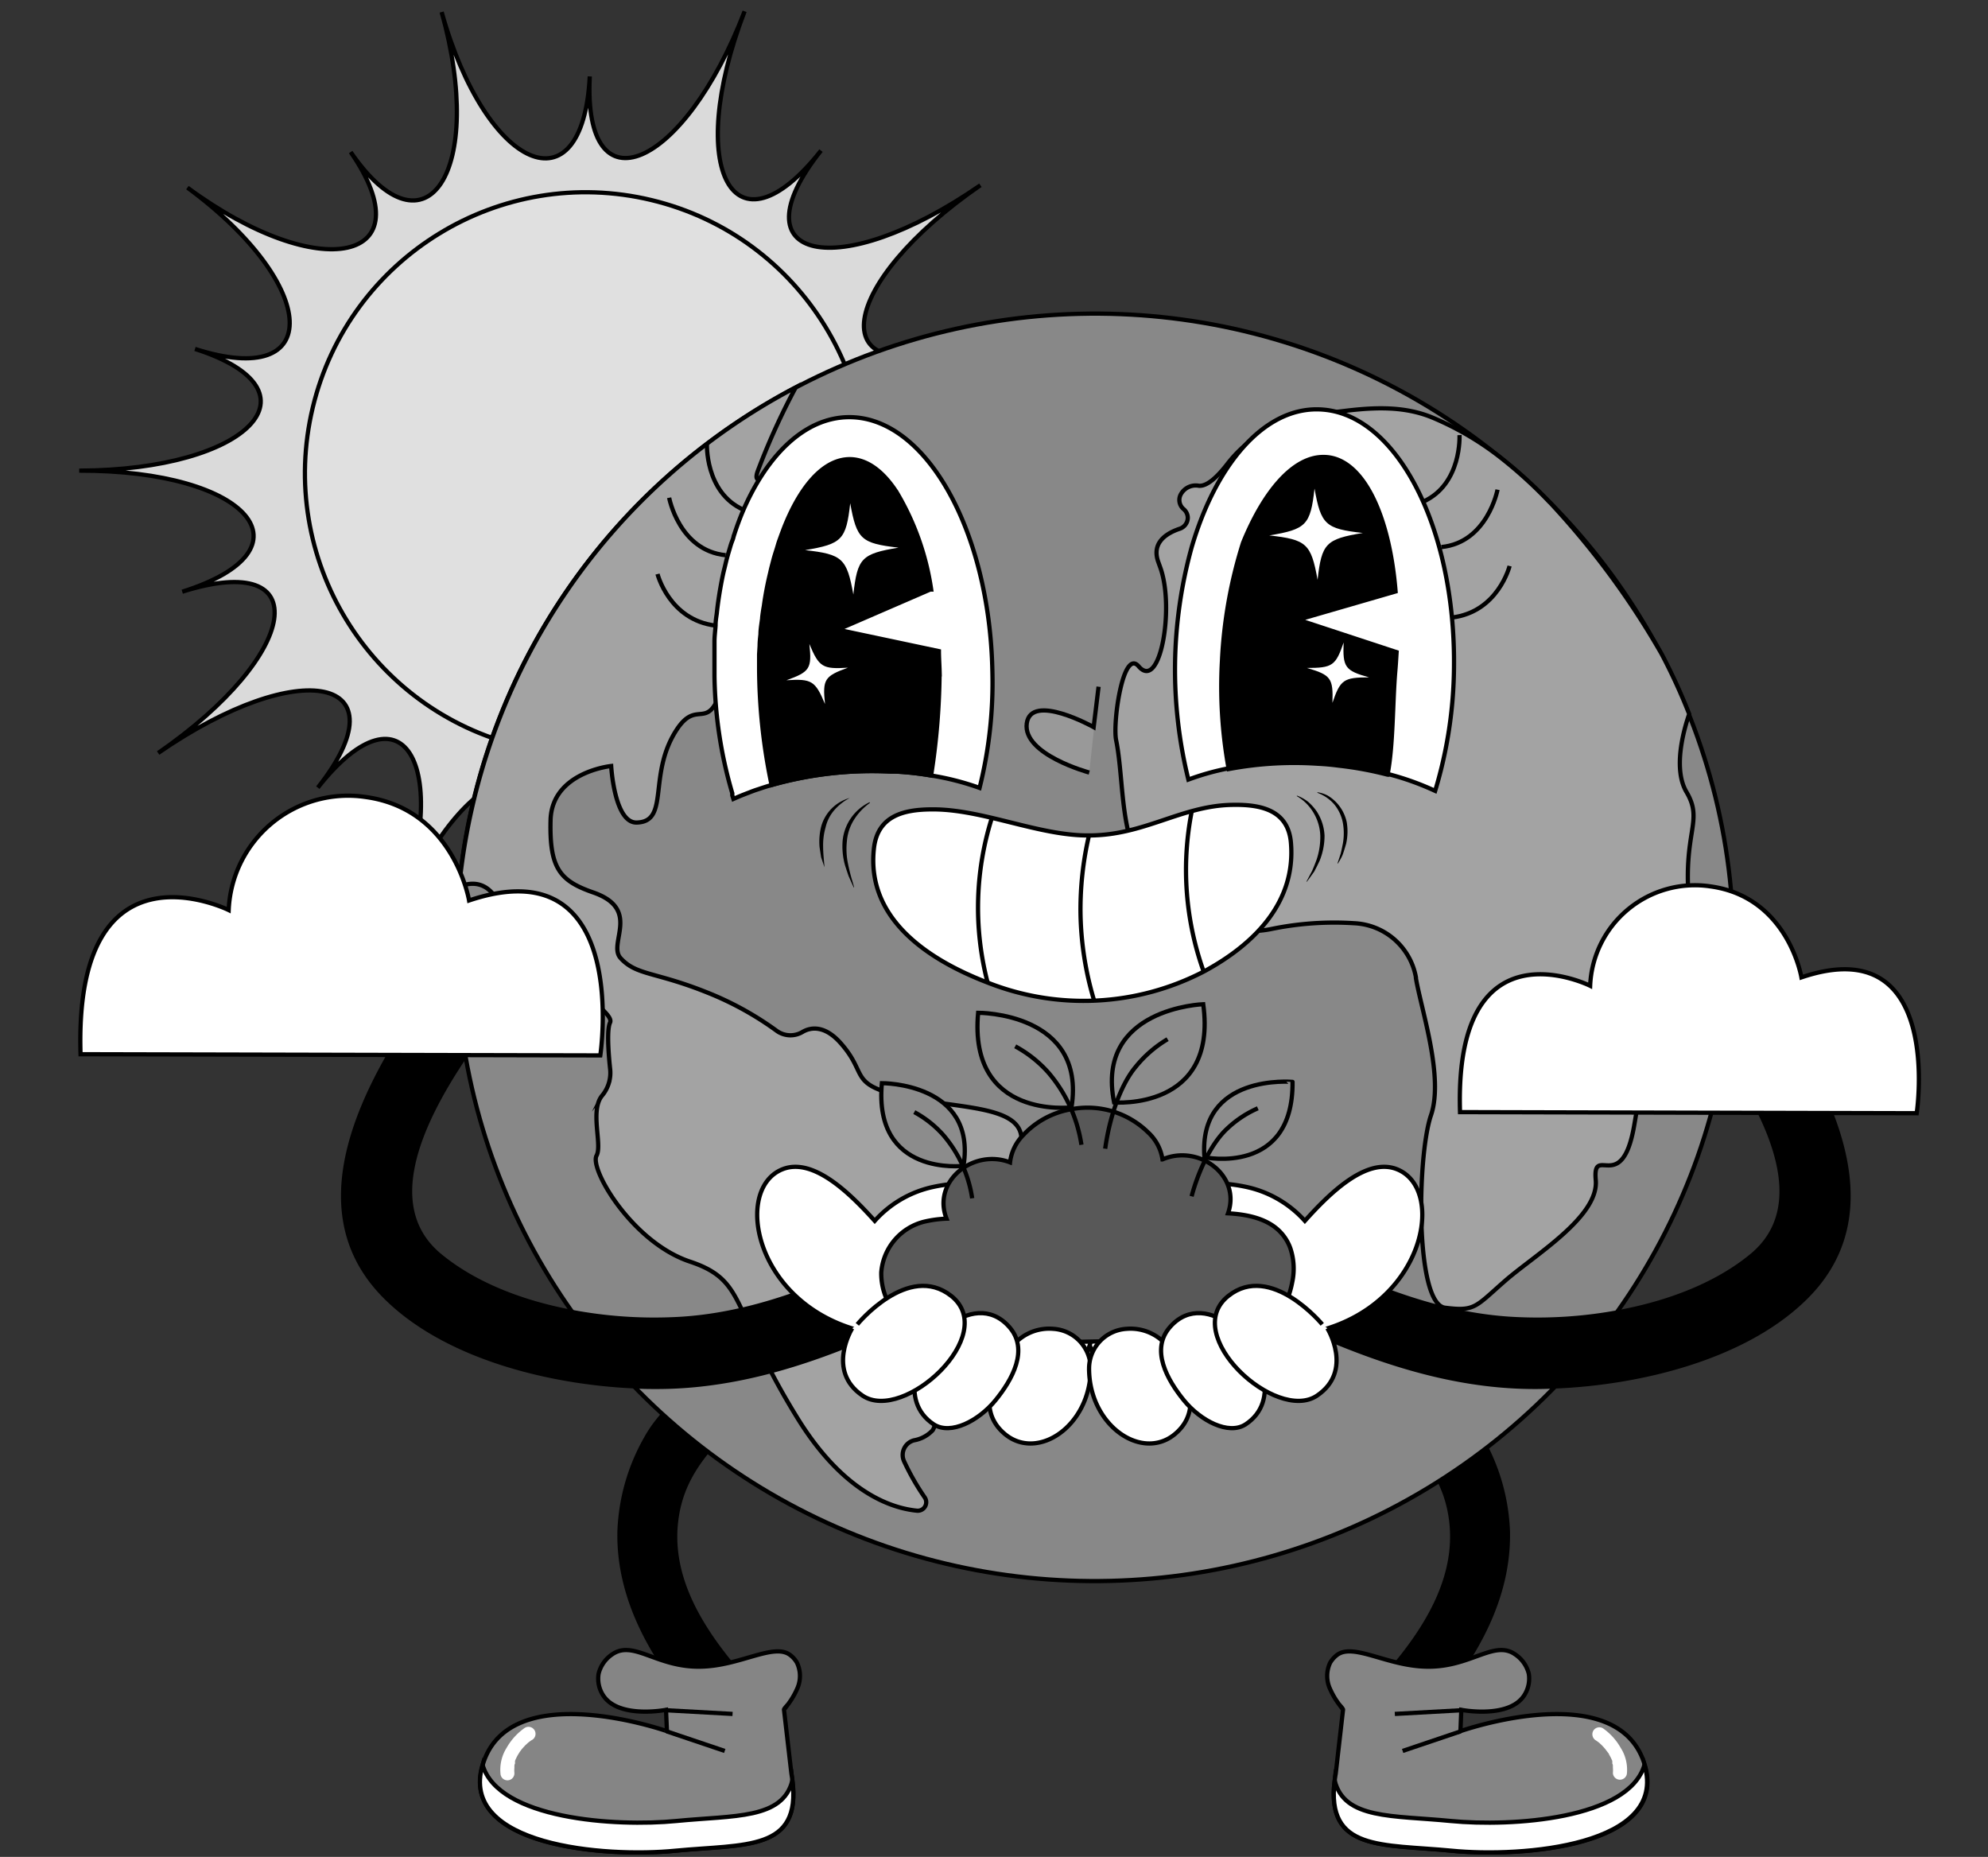 <svg xmlns="http://www.w3.org/2000/svg" xmlns:xlink="http://www.w3.org/1999/xlink" viewBox="0 0 234.2 218.73"><rect x="0" y="0" width="234.2" height="218.73" fill="#333333" stroke="none"/><defs><style>.cls-1,.cls-7{fill:#fff;}.cls-1,.cls-10,.cls-12,.cls-13,.cls-2,.cls-3,.cls-4,.cls-5,.cls-6,.cls-8,.cls-9{stroke:#000;stroke-miterlimit:10;stroke-width:0.5px;}.cls-2{fill:#dadada;}.cls-3{fill:#e0e0e0;}.cls-5{fill:#858585;}.cls-6{fill:none;}.cls-8{fill:#888;}.cls-9{fill:#a3a3a3;}.cls-10{fill:#999;}.cls-11{clip-path:url(#clip-path);}.cls-12{fill:#585858;}.cls-13{fill:#8c8c8c;}</style><clipPath id="clip-path"><path class="cls-1" d="M128.29,98.41c6.49,0,10.83-3.47,16.78-3.6,3.35-.08,6.62.54,7,4.36.65,7-4.18,12-10.25,15.27a30.74,30.74,0,0,1-25.45,1.31c-7-2.68-14.37-7.52-13.41-15.86.45-3.81,3.51-4.54,6.85-4.55C115.75,95.3,122.36,98.46,128.29,98.41Z"/></clipPath></defs><g id="_02" data-name="02"><path class="cls-2" d="M18.63,88.7c16.82-11.61,18.67-24,2.84-19,15.83-5,7.91-14.32-12.14-14.26,20-.06,29-9.42,13.64-14.34,15.31,4.92,14.73-7.49-.89-19C37.7,33.6,50.25,30.87,41.31,17.91c8.94,13,15.95,2.2,10.72-16.49C57.26,20.11,68.65,25.05,69.48,9c-.83,16.06,11.08,11,18.24-7.67-7.16,18.72-1.27,29.43,9,16.41-10.3,13,2,15.69,18.78,4.08-16.82,11.61-18.67,24-2.84,19-15.83,5-7.9,14.33,12.14,14.27-20,.06-28.95,9.42-13.64,14.34-15.31-4.92-14.73,7.48.89,19C96.46,76.9,83.91,79.63,92.86,92.59c-9-13-16-2.19-10.73,16.5-5.22-18.69-16.62-23.63-17.45-7.57.83-16.06-11.08-11-18.24,7.67,7.16-18.72,1.27-29.44-9-16.41C47.71,79.75,35.45,77.09,18.63,88.7Z"/><circle class="cls-3" cx="69.01" cy="55.73" r="33.08" transform="translate(-1.31 109.8) rotate(-76.48)"/><path class="cls-4" d="M86.43,196.35c-3.92-4.7-7.43-10.41-6.82-16.8.63-6.62,4.91-9.7,8.86-14.34,2.74-3.22-2.75-6.85-5.46-3.67-2.34,2.76-5.1,4.62-6.91,7.9a23.84,23.84,0,0,0-3.12,11c-.14,7.71,3.72,14.51,8.52,20.27C84.22,204,89.14,199.6,86.43,196.35Z"/><path class="cls-5" d="M72.11,194.88a3.85,3.85,0,0,0-1.59,2.27,3.58,3.58,0,0,0,.57,2.6c1.84,2.74,7.37,1.66,7.37,1.66l.11,2.51S60.46,197.55,57,207.48,71.1,218.86,79.59,218s15.23.12,13.64-9.1l-.87-7.52c0-.12.46-.59.53-.69a9.29,9.29,0,0,0,1-1.72,3.64,3.64,0,0,0,0-3.11,3,3,0,0,0-.86-.95c-1.93-1.37-5.9,1.33-10.47,1.41C77.37,196.44,74.63,193.12,72.11,194.88Z"/><path class="cls-1" d="M79.59,218c-8.37.83-25.57-.57-22.74-10.11,1.85,6.39,15.63,7.32,22.84,6.61,6.83-.67,12.54-.18,13.66-4.78C94.4,218.08,87.82,217.21,79.59,218Z"/><line class="cls-6" x1="78.53" y1="203.94" x2="85.38" y2="206.25"/><line class="cls-6" x1="78.35" y1="201.45" x2="86.3" y2="201.89"/><path class="cls-7" d="M59.69,205.87a4.87,4.87,0,0,0-.73,3.06.82.82,0,1,0,1.64-.08,3.22,3.22,0,0,1,0-.62s0,0,0,0,0-.11,0-.16,0-.22.07-.33a.5.5,0,0,0,0-.13l0-.09,0-.09.06-.16c.1-.21.2-.42.32-.62l.17-.27c-.09.15,0,0,0,0l.1-.14a4.65,4.65,0,0,1,.45-.53,1.81,1.81,0,0,1,.24-.24l.17-.16a3.72,3.72,0,0,1,.45-.33.83.83,0,1,0-.89-1.39A7.18,7.18,0,0,0,59.69,205.87Z"/><path class="cls-4" d="M164.18,196.35c3.93-4.7,7.44-10.41,6.83-16.8-.63-6.62-4.92-9.7-8.86-14.34-2.74-3.22,2.74-6.85,5.45-3.67,2.35,2.76,5.1,4.62,6.91,7.9a23.85,23.85,0,0,1,3.13,11c.14,7.71-3.72,14.51-8.53,20.27C166.4,204,161.48,199.6,164.18,196.35Z"/><path class="cls-5" d="M178.5,194.88a3.85,3.85,0,0,1,1.6,2.27,3.63,3.63,0,0,1-.57,2.6c-1.84,2.74-7.38,1.66-7.38,1.66l-.1,2.51s18.11-6.37,21.58,3.56S179.52,218.86,171,218s-15.23.12-13.64-9.1l.86-7.52c0-.12-.45-.59-.52-.69a9.34,9.34,0,0,1-1-1.72,3.64,3.64,0,0,1,0-3.11,3.19,3.19,0,0,1,.86-.95c1.94-1.37,5.9,1.33,10.47,1.41C173.24,196.44,176,193.12,178.5,194.88Z"/><path class="cls-1" d="M171,218c8.36.83,25.56-.57,22.73-10.11-1.84,6.39-15.62,7.32-22.84,6.61-6.83-.67-12.54-.18-13.66-4.78C156.21,218.08,162.79,217.21,171,218Z"/><line class="cls-6" x1="172.08" y1="203.94" x2="165.24" y2="206.25"/><line class="cls-6" x1="172.27" y1="201.45" x2="164.32" y2="201.89"/><path class="cls-7" d="M190.92,205.87a4.81,4.81,0,0,1,.74,3.06.83.83,0,0,1-1.65-.08,3.22,3.22,0,0,0,0-.62v0l0-.16c0-.11,0-.22-.07-.33a.93.93,0,0,0,0-.13l0-.09,0-.09a1.11,1.11,0,0,0-.07-.16,5.2,5.2,0,0,0-.32-.62c0-.09-.11-.18-.17-.27.1.15,0,0,0,0a1.71,1.71,0,0,0-.11-.14,4.58,4.58,0,0,0-.44-.53,2.72,2.72,0,0,0-.24-.24l-.17-.16a4.84,4.84,0,0,0-.46-.33.84.84,0,0,1-.24-1.14.83.83,0,0,1,1.13-.25A7.07,7.07,0,0,1,190.92,205.87Z"/><ellipse class="cls-8" cx="128.98" cy="111.59" rx="75.25" ry="74.65" transform="translate(-2.71 3.21) rotate(-1.41)"/><path class="cls-9" d="M199,106.57c.76,8.63-3.92,8.21-4.43,9.84s-.62,8.12-2.07,16.27-4.9,2-4.51,6.32-7.2,8.83-10.7,11.89-3.52,3.6-7.06,3.15-3.29-17.89-1.65-22.67c1.54-4.51-1.14-12.4-1.78-16.17,0,0,0-.08,0-.11a7.76,7.76,0,0,0-7.26-6.34,36.74,36.74,0,0,0-9.62.65c-7.1,1.52-10.8-3.79-14.44-6.68s-3-10.74-4-15.57c-.4-2.08.82-10.82,2.66-8.66,2.57,3,4.24-7,2.55-11.64l-.23-.64c-.81-2.22.84-3.35,2.47-3.91a1.39,1.39,0,0,0,1-1.33,1.37,1.37,0,0,0-.49-1,1.4,1.4,0,0,1-.38-1.65,2,2,0,0,1,2.17-1.1c1,.09,2.24-1.12,3.37-2.58a15.1,15.1,0,0,1,10.15-5.76c4.62-.58,9.38-1.54,13.86.25a34.75,34.75,0,0,1,8.46,5l0,0a53,53,0,0,1,5.45,5,2.5,2.5,0,0,1,.23.23,95.85,95.85,0,0,1,13,17.67A71,71,0,0,1,199,84.11c-.56,1.62-2,6.39-.3,9.22C200.73,96.8,198.2,97.94,199,106.57Z"/><path class="cls-9" d="M117.68,145.06c-1,3.81,1.31,9.26-3,10.53s-3.77,11.52-4.82,12.9a3.92,3.92,0,0,1-2.18,1.17,1.78,1.78,0,0,0-1.17,2.48,28.87,28.87,0,0,0,2.43,4.25,1,1,0,0,1-.91,1.56c-3-.29-8.7-2.13-14.14-11-7.88-12.78-5.8-16.07-12.61-18.34s-11.87-10.94-11-12.49c.7-1.3-.84-5.36.69-7.11a4.19,4.19,0,0,0,.9-3.16c-.21-2-.38-4.61,0-5.4.62-1.32-6.34-4.7-4.46-7.78s-6.46-.69-8.32-5.57c-1.44-3.73-3.92-3.12-5-2.63A74.71,74.71,0,0,1,93.75,45.62a81.91,81.91,0,0,0-4.48,9.86c-1.77,4.9,13-9.37,15.16-3.46,2.09,5.71,2.42,10.36,1,12.25-2,2.61-7.12,3.42-7.12,3.42a2,2,0,0,1,1,1.74,2,2,0,0,1-1.06,1.8,27.92,27.92,0,0,1-5.52,2.54c-1.89.32-3.17,2.78-3.17,2.78A6.93,6.93,0,0,0,85,81.19c-1.64,5-2.82,1.2-5.16,4.58C76.19,91.12,79,96.8,75,96.89c-2.63.06-3-6.66-3-6.66s-7,.71-7.14,6.39,1.1,7.15,5.07,8.52c5.66,2,1.64,6,3.17,7.71,1.88,2.08,4.09,1.58,10.36,4.12a37.22,37.22,0,0,1,8.06,4.47,2.76,2.76,0,0,0,3,.13c1-.6,2.62-.8,4.46,1.24,3.33,3.7.92,4.84,7.17,6.31s13.81,1,14.17,4.79S118.67,141.25,117.68,145.06Z"/><path class="cls-10" d="M129.42,80.89l-.58,4.76s-7.38-4.11-7.88-.44S128.32,91,128.32,91"/><path class="cls-1" d="M171.29,78.67a51.57,51.57,0,0,1-2.22,14.49,32.65,32.65,0,0,0-5.61-2,40.41,40.41,0,0,0-5.73-1.06c-.82-.11-1.66-.19-2.53-.23a41.55,41.55,0,0,0-10.45.63A29.76,29.76,0,0,0,140,91.83a54,54,0,0,1,.37-27.31.08.08,0,0,1,0,0c2.85-9.78,8.47-16.4,14.87-16.3C164.35,48.33,171.5,62,171.29,78.67Z"/><path class="cls-6" d="M171.94,51.25s.3,5.77-4.27,7.84"/><path class="cls-6" d="M176.42,57.68s-1.18,6.22-6.62,6.76"/><path class="cls-6" d="M177.84,66.67s-1.35,5.41-6.79,6.07"/><path class="cls-4" d="M164.41,69.67,152.92,73l11.61,3.82c-.05.76-.09,1.51-.16,2.29-.31,3.67-.23,8.67-.91,12.14a40.41,40.41,0,0,0-5.73-1.06c-.82-.11-1.66-.19-2.53-.23a41.55,41.55,0,0,0-10.45.63,54.07,54.07,0,0,1-.79-12.8,54.77,54.77,0,0,1,2.48-13.85.08.08,0,0,1,0,0c2.49-6.12,5.93-10.09,9.41-10.11C160.37,53.75,163.65,60.34,164.41,69.67Z"/><path class="cls-7" d="M160.55,62.78c-4.36.72-4.85,1.23-5.33,5.52-.77-4.26-1.29-4.74-5.69-5.23,4.36-.72,4.85-1.23,5.33-5.52C155.62,61.81,156.15,62.29,160.55,62.78Z"/><path class="cls-7" d="M161.29,79.79c-3,0-3.39.27-4.32,3,.1-2.9-.17-3.28-3-4.11,3,0,3.38-.26,4.32-3C158.17,78.59,158.45,79,161.29,79.79Z"/><path class="cls-1" d="M116.91,79.12a51.13,51.13,0,0,1-1.51,13.69,31.63,31.63,0,0,0-5.7-1.46,35.47,35.47,0,0,0-4.24-.47c-.2,0-.4,0-.61,0A43.45,43.45,0,0,0,90.9,92.47c-.54.15-1.05.32-1.56.49h0c-.38.12-.73.25-1.08.39-.64.24-1.26.49-1.86.76l-.13-.41s0-.07,0-.11a.34.34,0,0,1,0-.14,51.23,51.23,0,0,1-2.1-13.83c0-.48,0-1,0-1.46,0-.09,0-.16,0-.25,0-.34,0-.67,0-1s0-.9,0-1.34c0-.64.09-1.26.13-1.89a.64.64,0,0,0,0-.07c0-.45.08-.9.14-1.34.14-1.35.35-2.66.59-3.9.09-.46.19-.93.31-1.4s.21-.9.33-1.33.19-.67.29-1,.12-.42.19-.62.11-.3.17-.46.07-.22.1-.35a33.65,33.65,0,0,1,1.17-3.17h0c2.88-6.59,7.29-10.82,12.32-10.9C109,49,116.59,62.42,116.91,79.12Z"/><path class="cls-6" d="M83.28,52.2S83,58,87.59,60.05"/><path class="cls-6" d="M78.83,58.63S80,64.85,85.49,65.4"/><path class="cls-6" d="M77.46,67.62s1.38,5.41,6.83,6.07"/><path class="cls-4" d="M98.67,74.17l11.94,2.53c0,.78.06,1.57.08,2.37a81.14,81.14,0,0,1-1,12.28,35.47,35.47,0,0,0-4.24-.47c-.2,0-.4,0-.61,0A43.45,43.45,0,0,0,90.9,92.47a67.92,67.92,0,0,1-1.47-13.66c0-.48,0-1,0-1.46,0-.1,0-.18,0-.27l.06-1c0-.46.05-.91.1-1.36,0-.64.13-1.28.2-1.9,0,0,0,0,0-.08.05-.45.12-.91.2-1.35a38,38,0,0,1,.75-3.93c.1-.48.23-.94.35-1.41s.26-.9.4-1.34.19-.67.31-1l.22-.61c.1-.28.21-.55.3-.81,1.84-4.72,4.39-7.82,7.25-8.17,2.22-.27,4.32,1.17,6.06,3.86a31.26,31.26,0,0,1,4.07,11.46l-.11,0Z"/><path class="cls-7" d="M105.85,64.51c-4.36.72-4.84,1.23-5.32,5.52-.77-4.26-1.29-4.74-5.69-5.23,4.36-.72,4.84-1.23,5.32-5.52C100.93,63.54,101.45,64,105.85,64.51Z"/><path class="cls-7" d="M99.89,78.65c-2.77,1-3,1.38-2.7,4.28-1.14-2.73-1.56-3-4.54-2.8,2.78-1,3-1.38,2.7-4.27C96.49,78.59,96.91,78.84,99.89,78.65Z"/><path d="M152.81,93.72a5.12,5.12,0,0,1,1.29.72,6.35,6.35,0,0,1,1,1.11,5.69,5.69,0,0,1,.94,2.88,7.85,7.85,0,0,1-.57,2.94q-.31.67-.66,1.32c-.29.39-.56.8-.86,1.17l-.05,0,.67-1.27c.19-.43.37-.88.53-1.32a8.37,8.37,0,0,0,.44-2.8,5.63,5.63,0,0,0-.78-2.7,5.5,5.5,0,0,0-2-2Z"/><path d="M155.2,93.32a3.81,3.81,0,0,1,1.21.39,4.93,4.93,0,0,1,1,.79,4.86,4.86,0,0,1,1.24,2.32,6.58,6.58,0,0,1-.07,2.58c-.12.41-.24.82-.38,1.21s-.37.76-.59,1.11l-.05,0,.38-1.16c.1-.4.18-.8.26-1.2a7,7,0,0,0,0-2.42,4.82,4.82,0,0,0-1-2.17,4.74,4.74,0,0,0-2-1.38Z"/><path d="M102.47,94.59a6.92,6.92,0,0,0-1.88,2,5.57,5.57,0,0,0-.82,2.5,8.51,8.51,0,0,0,.14,2.7c.09.45.2.91.32,1.36s.28.91.39,1.38l-.05,0-.59-1.31c-.16-.45-.31-.91-.45-1.36a8.34,8.34,0,0,1-.26-2.86,5.64,5.64,0,0,1,3.18-4.51Z"/><path d="M100.1,94a6.22,6.22,0,0,0-1.84,1.46,4.71,4.71,0,0,0-1,2,7.47,7.47,0,0,0-.29,2.28c0,.79.1,1.59.16,2.42l0,0L96.74,101c-.07-.41-.13-.81-.19-1.22a7.23,7.23,0,0,1,.2-2.45A4.82,4.82,0,0,1,100.09,94Z"/><path class="cls-7" d="M128.29,98.41c6.49,0,10.83-3.47,16.78-3.6,3.35-.08,6.62.54,7,4.36.65,7-4.18,12-10.25,15.27a30.74,30.74,0,0,1-25.45,1.31c-7-2.68-14.37-7.52-13.41-15.86.45-3.81,3.51-4.54,6.85-4.55C115.75,95.3,122.36,98.46,128.29,98.41Z"/><g class="cls-11"><path class="cls-6" d="M116.85,96.34a35.08,35.08,0,0,0-.5,19.41"/><path class="cls-6" d="M128.29,98.41a38.46,38.46,0,0,0-1,9.17,37.59,37.59,0,0,0,1.61,10.29"/><path class="cls-6" d="M140.4,95.54a35.54,35.54,0,0,0,1.4,18.9"/></g><path class="cls-6" d="M128.29,98.41c6.49,0,10.83-3.47,16.78-3.6,3.35-.08,6.62.54,7,4.36.65,7-4.18,12-10.25,15.27a30.74,30.74,0,0,1-25.45,1.31c-7-2.68-14.37-7.52-13.41-15.86.45-3.81,3.51-4.54,6.85-4.55C115.75,95.3,122.36,98.46,128.29,98.41Z"/><path d="M115.29,151.55c-11.87,6-24.27,12.06-37.88,12.07-.8,0-1.63,0-2.46-.06-10.18-.42-22.62-3.47-29.78-10.67-11.7-11.78-.37-29.08,8.57-40.6,0,.39,0,.76,0,1.15a74.85,74.85,0,0,0,1.13,11.29c-5.35,8-9.51,17.46-2.94,22.94,4.06,3.37,9.58,5.49,15.26,6.58a52,52,0,0,0,13.22.84c10.93-.74,21-5.94,30.61-10.82C115.86,141.82,120.12,149.08,115.29,151.55Z"/><path d="M142.9,151.55c11.87,6,24.27,12.06,37.88,12.07q1.22,0,2.46-.06c10.18-.42,22.63-3.47,29.78-10.67,11.7-11.78.37-29.08-8.57-40.6,0,.39,0,.76,0,1.15a73.58,73.58,0,0,1-1.13,11.29c5.36,8,9.51,17.46,2.94,22.94-4.05,3.37-9.58,5.49-15.26,6.58a52,52,0,0,1-13.22.84c-10.93-.74-21-5.94-30.61-10.82C142.33,141.82,138.07,149.08,142.9,151.55Z"/><path class="cls-1" d="M134,141.51a19.17,19.17,0,0,1,12.81-1.7,12.9,12.9,0,0,1,6.91,4c2.89-3.22,7.22-7.5,10.83-6.09,6.37,2.49,2.85,18.36-12.82,19.65l-19,9.75S119.5,148.56,134,141.51Z"/><path class="cls-1" d="M122.77,141.51a19.2,19.2,0,0,0-12.82-1.7,12.84,12.84,0,0,0-6.9,4c-2.9-3.22-7.23-7.5-10.84-6.09-6.37,2.49-2.85,18.36,12.82,19.65l19,9.75S137.24,148.56,122.77,141.51Z"/><path class="cls-12" d="M152,147a5.42,5.42,0,0,0-1.13-1.84c-1.54-1.65-4-2.12-6.2-2.24,1.57-4.47-3.46-8.18-7.72-6.35a5.43,5.43,0,0,0-1.67-3.16A10.2,10.2,0,0,0,126,130.7a10,10,0,0,0-5.45,3,5.47,5.47,0,0,0-1.56,3.22c-4.33-1.67-9.21,2.24-7.48,6.63a13.57,13.57,0,0,0-2.69.37,6.69,6.69,0,0,0-5,5.94,7.39,7.39,0,0,0,.51,2.86,12.76,12.76,0,0,0,1.39,2.86c2.09,3.09,16.39,2.59,22.25,2.46,10.94-.24,20.69.16,22.88-3.33a11.39,11.39,0,0,0,1.38-3.66A7.54,7.54,0,0,0,152,147Z"/><path class="cls-13" d="M141.89,136.32s10.48,2.21,10.38-8.88C152.27,127.44,141.14,126.41,141.89,136.32Z"/><path class="cls-6" d="M148.18,130.55a12.63,12.63,0,0,0-3.65,2.43c-1.8,1.68-3.36,4.94-4.15,7.94"/><path class="cls-13" d="M113.51,137.33s-10.63,1.3-9.62-9.74C103.89,127.59,115.07,127.52,113.51,137.33Z"/><path class="cls-6" d="M107.71,131a12.51,12.51,0,0,1,3.44,2.73,14.81,14.81,0,0,1,3.38,7.42"/><path class="cls-13" d="M131.25,129.86s12.22,1,10.5-11.57C141.75,118.29,129,118.73,131.25,129.86Z"/><path class="cls-6" d="M137.55,122.41a14.06,14.06,0,0,0-3.78,3.28c-1.81,2.17-3.1,6.1-3.57,9.62"/><path class="cls-13" d="M126.23,130.44s-12.16,1.49-11-11.14C115.23,119.3,128,119.23,126.23,130.44Z"/><path class="cls-6" d="M119.6,123.25a14.33,14.33,0,0,1,3.93,3.12,17,17,0,0,1,3.87,8.48"/><path class="cls-1" d="M118.8,159.24c-.54.91-4.52,6.26-.42,9.68,3.89,3.25,10.12-1,10.11-7.74a4.69,4.69,0,0,0-4.39-4.65A5.58,5.58,0,0,0,118.8,159.24Z"/><path class="cls-1" d="M111.61,156.24c2.27-1.8,5.1-2.35,7.23,0,2.47,2.7.37,6.34-1.58,8.72s-5.25,4.13-7.26,2.82C105.84,165.05,108,159.09,111.61,156.24Z"/><path class="cls-1" d="M101,156s6-7.33,11.06-3.35c5.75,4.57-5.61,15-10.44,11.75-4.34-2.92-1.22-7.94-1.22-7.94"/><path class="cls-1" d="M138,159.24c.53.91,4.51,6.26.42,9.68-3.89,3.25-10.13-1-10.12-7.74a4.69,4.69,0,0,1,4.4-4.65A5.6,5.6,0,0,1,138,159.24Z"/><path class="cls-1" d="M145.13,156.24c-2.27-1.8-5.1-2.35-7.23,0-2.47,2.7-.36,6.34,1.58,8.72s5.25,4.13,7.26,2.82C150.9,165.05,148.71,159.09,145.13,156.24Z"/><path class="cls-1" d="M155.77,156s-6.05-7.33-11.06-3.35c-5.75,4.57,5.61,15,10.44,11.75,4.34-2.92,1.22-7.94,1.22-7.94"/><path class="cls-1" d="M172,131l53.8.13s3.27-21.71-13.58-16c0,0-1.55-9.42-10.66-10.71a12.36,12.36,0,0,0-14.23,11.7S171.28,108.11,172,131Z"/><path class="cls-1" d="M9.49,124.18l61.23.14s3.72-24.69-15.46-18.25c0,0-1.77-10.72-12.13-12.18A14.08,14.08,0,0,0,26.94,107.2S8.69,98.17,9.49,124.18Z"/></g></svg>